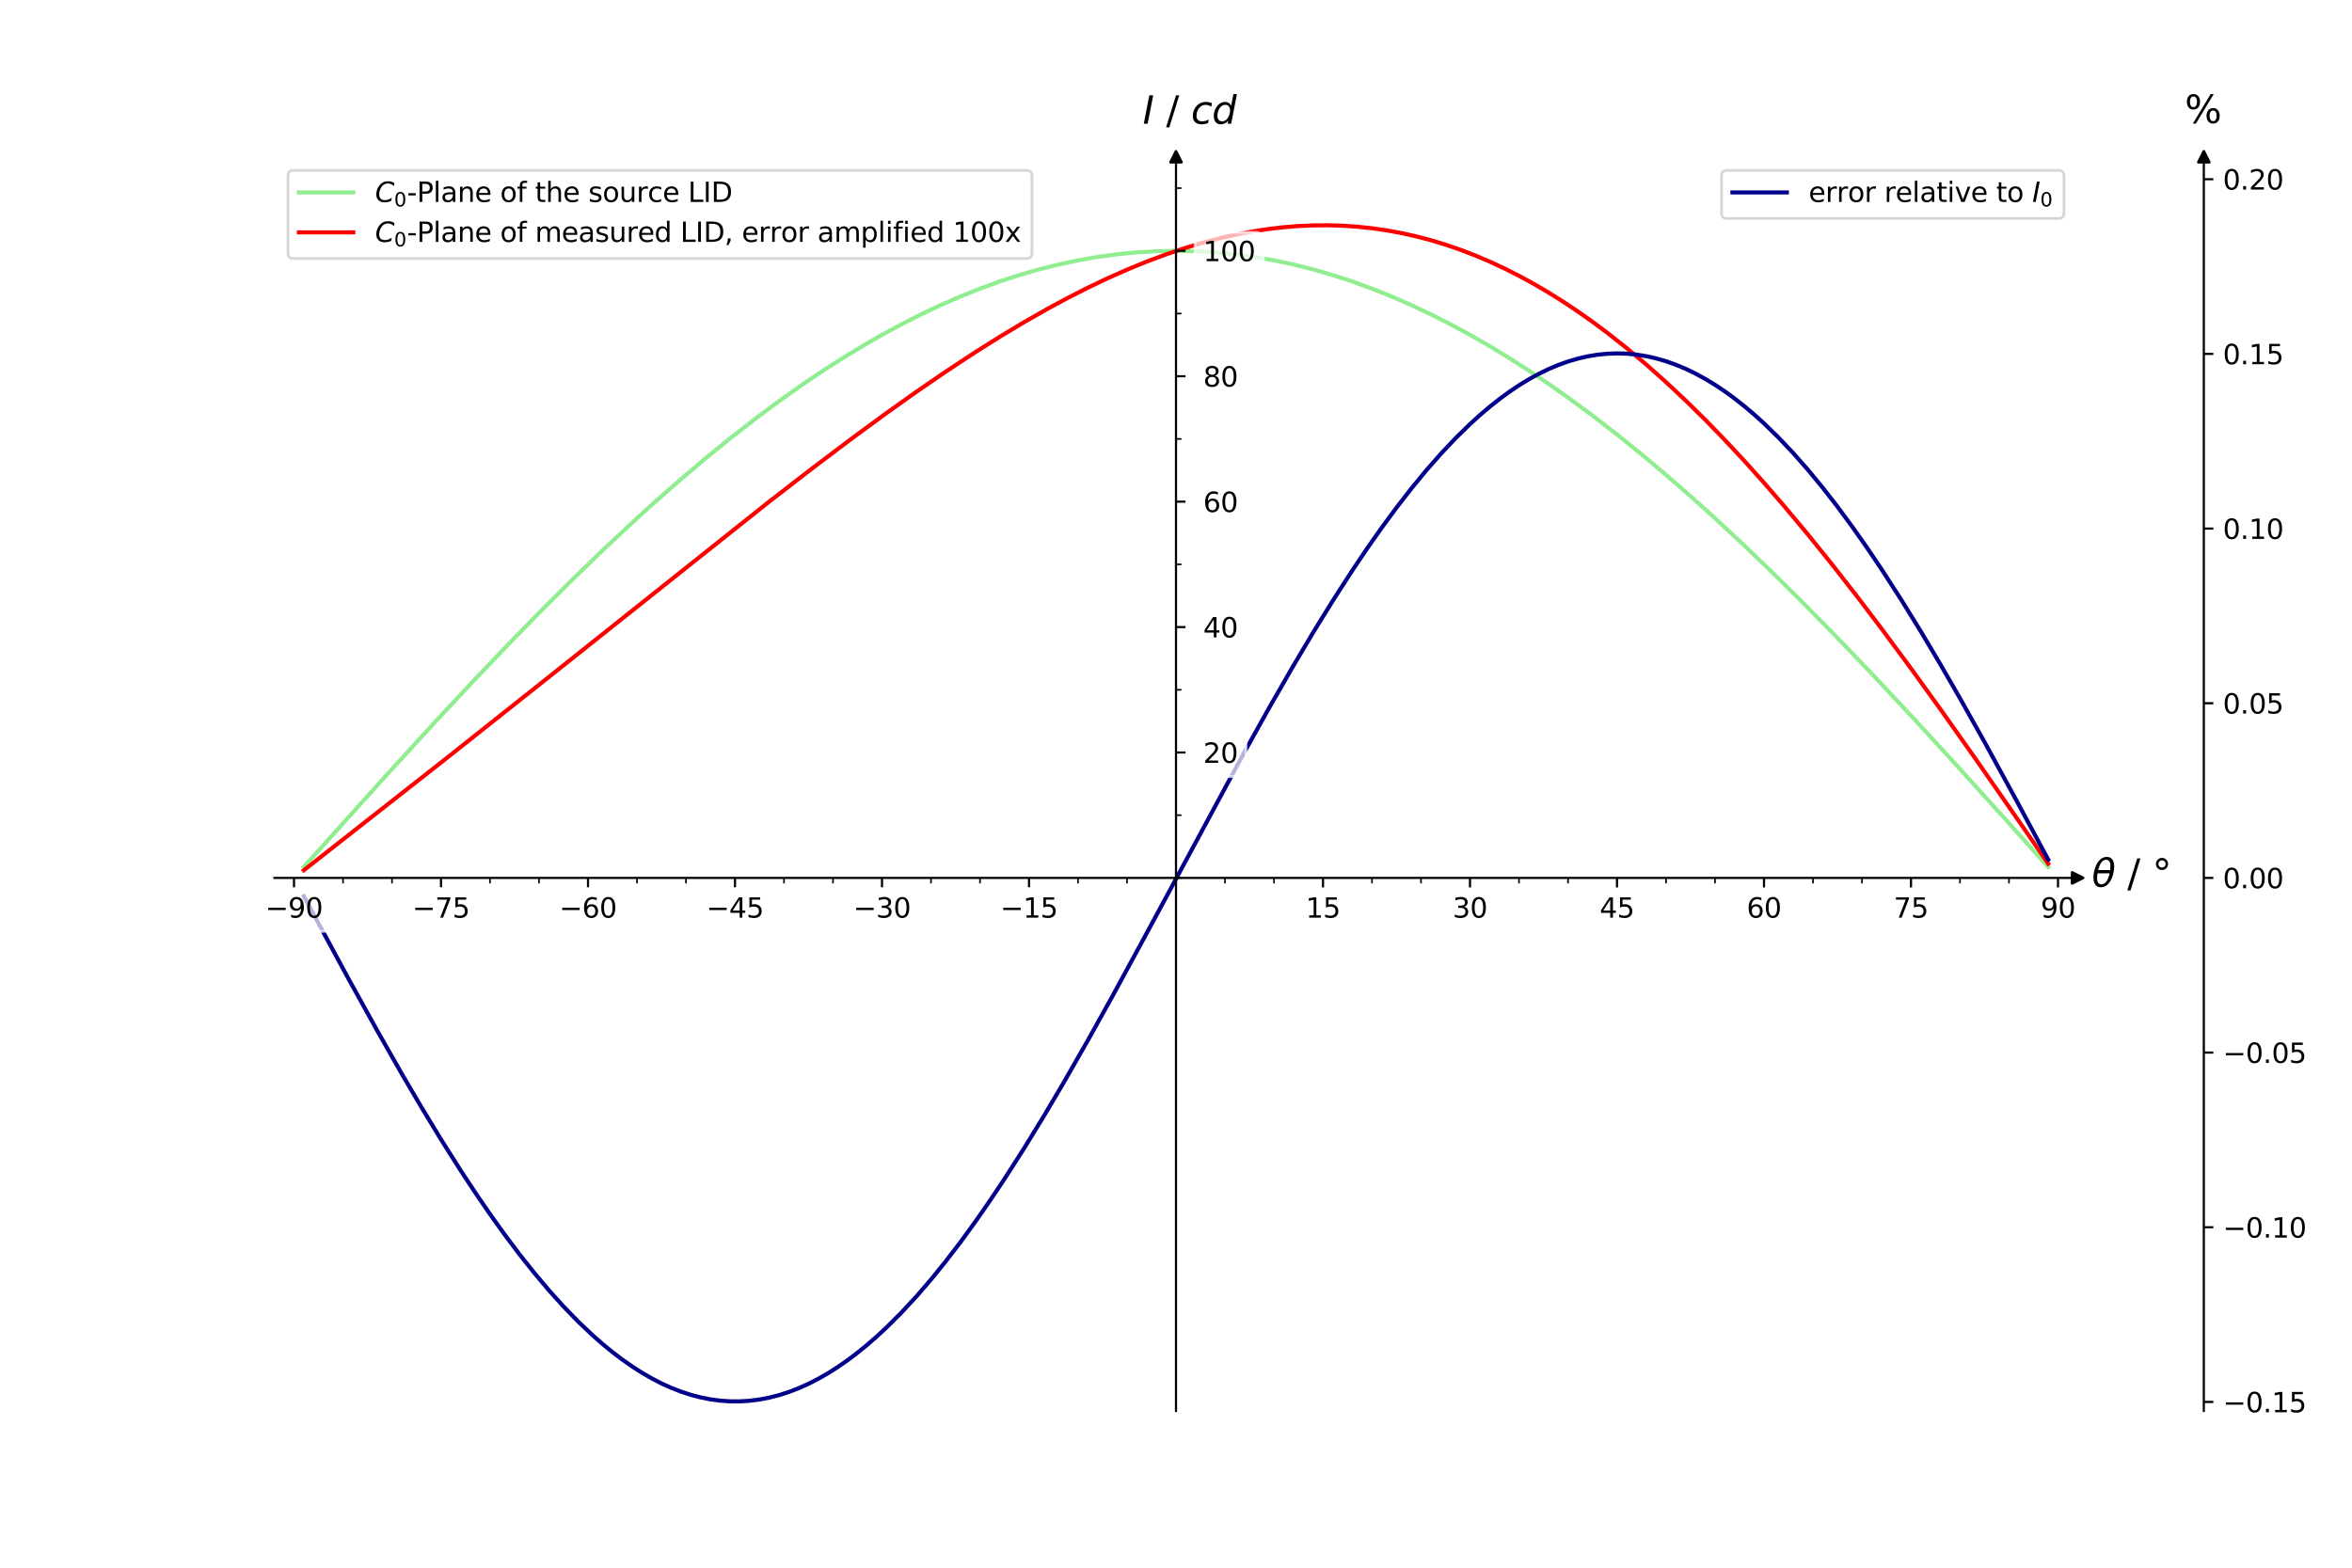 <?xml version="1.0" encoding="utf-8" standalone="no"?>
<!DOCTYPE svg PUBLIC "-//W3C//DTD SVG 1.1//EN"
  "http://www.w3.org/Graphics/SVG/1.1/DTD/svg11.dtd">
<svg xmlns:xlink="http://www.w3.org/1999/xlink" width="864pt" height="576pt" viewBox="0 0 864 576" xmlns="http://www.w3.org/2000/svg" version="1.1">
 <defs>
  <style type="text/css">*{stroke-linejoin: round; stroke-linecap: butt}</style>
 </defs>
 <g id="figure_1">
  <g id="patch_1">
   <path d="M 0 576 
L 864 576 
L 864 0 
L 0 0 
z
" style="fill: #ffffff"/>
  </g>
  <g id="axes_1">
   <g id="patch_2">
    <path d="M 100.8 518.4 
L 763.2 518.4 
L 763.2 57.6 
L 100.8 57.6 
L 100.8 518.4 
z
" style="fill: none; opacity: 0"/>
   </g>
   <g id="matplotlib.axis_1">
    <g id="xtick_1"/>
    <g id="xtick_2"/>
    <g id="xtick_3"/>
    <g id="xtick_4"/>
    <g id="xtick_5"/>
    <g id="xtick_6"/>
    <g id="xtick_7"/>
    <g id="xtick_8"/>
    <g id="xtick_9"/>
    <g id="xtick_10"/>
    <g id="xtick_11"/>
    <g id="xtick_12"/>
    <g id="xtick_13"/>
    <g id="xtick_14"/>
    <g id="xtick_15"/>
    <g id="xtick_16"/>
    <g id="xtick_17"/>
    <g id="xtick_18"/>
    <g id="xtick_19"/>
    <g id="xtick_20"/>
    <g id="xtick_21"/>
    <g id="xtick_22"/>
    <g id="xtick_23"/>
    <g id="xtick_24"/>
    <g id="xtick_25"/>
    <g id="xtick_26"/>
    <g id="xtick_27"/>
    <g id="xtick_28"/>
    <g id="xtick_29"/>
    <g id="xtick_30"/>
    <g id="xtick_31"/>
    <g id="xtick_32"/>
    <g id="xtick_33"/>
    <g id="xtick_34"/>
    <g id="xtick_35"/>
    <g id="xtick_36"/>
    <g id="xtick_37"/>
    <g id="xtick_38"/>
   </g>
   <g id="matplotlib.axis_2">
    <g id="ytick_1">
     <g id="line2d_1">
      <defs>
       <path id="mbca990368e" d="M 0 0 
L 3.5 0 
" style="stroke: #000000; stroke-width: 0.8"/>
      </defs>
      <g>
       <use xlink:href="#mbca990368e" x="809.568" y="515.093" style="stroke: #000000; stroke-width: 0.8"/>
      </g>
     </g>
     <g id="text_1">
      <!-- −0.15 -->
      <g transform="translate(816.568 518.892) scale(0.1 -0.1)">
       <defs>
        <path id="DejaVuSans-2212" d="M 678 2272 
L 4684 2272 
L 4684 1741 
L 678 1741 
L 678 2272 
z
" transform="scale(0.016)"/>
        <path id="DejaVuSans-30" d="M 2034 4250 
Q 1547 4250 1301 3770 
Q 1056 3291 1056 2328 
Q 1056 1369 1301 889 
Q 1547 409 2034 409 
Q 2525 409 2770 889 
Q 3016 1369 3016 2328 
Q 3016 3291 2770 3770 
Q 2525 4250 2034 4250 
z
M 2034 4750 
Q 2819 4750 3233 4129 
Q 3647 3509 3647 2328 
Q 3647 1150 3233 529 
Q 2819 -91 2034 -91 
Q 1250 -91 836 529 
Q 422 1150 422 2328 
Q 422 3509 836 4129 
Q 1250 4750 2034 4750 
z
" transform="scale(0.016)"/>
        <path id="DejaVuSans-2e" d="M 684 794 
L 1344 794 
L 1344 0 
L 684 0 
L 684 794 
z
" transform="scale(0.016)"/>
        <path id="DejaVuSans-31" d="M 794 531 
L 1825 531 
L 1825 4091 
L 703 3866 
L 703 4441 
L 1819 4666 
L 2450 4666 
L 2450 531 
L 3481 531 
L 3481 0 
L 794 0 
L 794 531 
z
" transform="scale(0.016)"/>
        <path id="DejaVuSans-35" d="M 691 4666 
L 3169 4666 
L 3169 4134 
L 1269 4134 
L 1269 2991 
Q 1406 3038 1543 3061 
Q 1681 3084 1819 3084 
Q 2600 3084 3056 2656 
Q 3513 2228 3513 1497 
Q 3513 744 3044 326 
Q 2575 -91 1722 -91 
Q 1428 -91 1123 -41 
Q 819 9 494 109 
L 494 744 
Q 775 591 1075 516 
Q 1375 441 1709 441 
Q 2250 441 2565 725 
Q 2881 1009 2881 1497 
Q 2881 1984 2565 2268 
Q 2250 2553 1709 2553 
Q 1456 2553 1204 2497 
Q 953 2441 691 2322 
L 691 4666 
z
" transform="scale(0.016)"/>
       </defs>
       <use xlink:href="#DejaVuSans-2212"/>
       <use xlink:href="#DejaVuSans-30" x="83.789"/>
       <use xlink:href="#DejaVuSans-2e" x="147.412"/>
       <use xlink:href="#DejaVuSans-31" x="179.199"/>
       <use xlink:href="#DejaVuSans-35" x="242.822"/>
      </g>
     </g>
    </g>
    <g id="ytick_2">
     <g id="line2d_2">
      <g>
       <use xlink:href="#mbca990368e" x="809.568" y="450.915" style="stroke: #000000; stroke-width: 0.8"/>
      </g>
     </g>
     <g id="text_2">
      <!-- −0.10 -->
      <g transform="translate(816.568 454.715) scale(0.1 -0.1)">
       <use xlink:href="#DejaVuSans-2212"/>
       <use xlink:href="#DejaVuSans-30" x="83.789"/>
       <use xlink:href="#DejaVuSans-2e" x="147.412"/>
       <use xlink:href="#DejaVuSans-31" x="179.199"/>
       <use xlink:href="#DejaVuSans-30" x="242.822"/>
      </g>
     </g>
    </g>
    <g id="ytick_3">
     <g id="line2d_3">
      <g>
       <use xlink:href="#mbca990368e" x="809.568" y="386.738" style="stroke: #000000; stroke-width: 0.8"/>
      </g>
     </g>
     <g id="text_3">
      <!-- −0.05 -->
      <g transform="translate(816.568 390.537) scale(0.1 -0.1)">
       <use xlink:href="#DejaVuSans-2212"/>
       <use xlink:href="#DejaVuSans-30" x="83.789"/>
       <use xlink:href="#DejaVuSans-2e" x="147.412"/>
       <use xlink:href="#DejaVuSans-30" x="179.199"/>
       <use xlink:href="#DejaVuSans-35" x="242.822"/>
      </g>
     </g>
    </g>
    <g id="ytick_4">
     <g id="line2d_4">
      <g>
       <use xlink:href="#mbca990368e" x="809.568" y="322.56" style="stroke: #000000; stroke-width: 0.8"/>
      </g>
     </g>
     <g id="text_4">
      <!-- 0.00 -->
      <g transform="translate(816.568 326.359) scale(0.1 -0.1)">
       <use xlink:href="#DejaVuSans-30"/>
       <use xlink:href="#DejaVuSans-2e" x="63.623"/>
       <use xlink:href="#DejaVuSans-30" x="95.41"/>
       <use xlink:href="#DejaVuSans-30" x="159.033"/>
      </g>
     </g>
    </g>
    <g id="ytick_5">
     <g id="line2d_5">
      <g>
       <use xlink:href="#mbca990368e" x="809.568" y="258.382" style="stroke: #000000; stroke-width: 0.8"/>
      </g>
     </g>
     <g id="text_5">
      <!-- 0.05 -->
      <g transform="translate(816.568 262.181) scale(0.1 -0.1)">
       <use xlink:href="#DejaVuSans-30"/>
       <use xlink:href="#DejaVuSans-2e" x="63.623"/>
       <use xlink:href="#DejaVuSans-30" x="95.41"/>
       <use xlink:href="#DejaVuSans-35" x="159.033"/>
      </g>
     </g>
    </g>
    <g id="ytick_6">
     <g id="line2d_6">
      <g>
       <use xlink:href="#mbca990368e" x="809.568" y="194.205" style="stroke: #000000; stroke-width: 0.8"/>
      </g>
     </g>
     <g id="text_6">
      <!-- 0.10 -->
      <g transform="translate(816.568 198.004) scale(0.1 -0.1)">
       <use xlink:href="#DejaVuSans-30"/>
       <use xlink:href="#DejaVuSans-2e" x="63.623"/>
       <use xlink:href="#DejaVuSans-31" x="95.41"/>
       <use xlink:href="#DejaVuSans-30" x="159.033"/>
      </g>
     </g>
    </g>
    <g id="ytick_7">
     <g id="line2d_7">
      <g>
       <use xlink:href="#mbca990368e" x="809.568" y="130.027" style="stroke: #000000; stroke-width: 0.8"/>
      </g>
     </g>
     <g id="text_7">
      <!-- 0.15 -->
      <g transform="translate(816.568 133.826) scale(0.1 -0.1)">
       <use xlink:href="#DejaVuSans-30"/>
       <use xlink:href="#DejaVuSans-2e" x="63.623"/>
       <use xlink:href="#DejaVuSans-31" x="95.41"/>
       <use xlink:href="#DejaVuSans-35" x="159.033"/>
      </g>
     </g>
    </g>
    <g id="ytick_8">
     <g id="line2d_8">
      <g>
       <use xlink:href="#mbca990368e" x="809.568" y="65.849" style="stroke: #000000; stroke-width: 0.8"/>
      </g>
     </g>
     <g id="text_8">
      <!-- 0.20 -->
      <g transform="translate(816.568 69.648) scale(0.1 -0.1)">
       <defs>
        <path id="DejaVuSans-32" d="M 1228 531 
L 3431 531 
L 3431 0 
L 469 0 
L 469 531 
Q 828 903 1448 1529 
Q 2069 2156 2228 2338 
Q 2531 2678 2651 2914 
Q 2772 3150 2772 3378 
Q 2772 3750 2511 3984 
Q 2250 4219 1831 4219 
Q 1534 4219 1204 4116 
Q 875 4013 500 3803 
L 500 4441 
Q 881 4594 1212 4672 
Q 1544 4750 1819 4750 
Q 2544 4750 2975 4387 
Q 3406 4025 3406 3419 
Q 3406 3131 3298 2873 
Q 3191 2616 2906 2266 
Q 2828 2175 2409 1742 
Q 1991 1309 1228 531 
z
" transform="scale(0.016)"/>
       </defs>
       <use xlink:href="#DejaVuSans-30"/>
       <use xlink:href="#DejaVuSans-2e" x="63.623"/>
       <use xlink:href="#DejaVuSans-32" x="95.41"/>
       <use xlink:href="#DejaVuSans-30" x="159.033"/>
      </g>
     </g>
    </g>
    <g id="text_9">
     <!-- % -->
     <g transform="translate(802.562 45.198) scale(0.14 -0.14)">
      <defs>
       <path id="DejaVuSans-25" d="M 4653 2053 
Q 4381 2053 4226 1822 
Q 4072 1591 4072 1178 
Q 4072 772 4226 539 
Q 4381 306 4653 306 
Q 4919 306 5073 539 
Q 5228 772 5228 1178 
Q 5228 1588 5073 1820 
Q 4919 2053 4653 2053 
z
M 4653 2450 
Q 5147 2450 5437 2106 
Q 5728 1763 5728 1178 
Q 5728 594 5436 251 
Q 5144 -91 4653 -91 
Q 4153 -91 3862 251 
Q 3572 594 3572 1178 
Q 3572 1766 3864 2108 
Q 4156 2450 4653 2450 
z
M 1428 4353 
Q 1159 4353 1004 4120 
Q 850 3888 850 3481 
Q 850 3069 1003 2837 
Q 1156 2606 1428 2606 
Q 1700 2606 1854 2837 
Q 2009 3069 2009 3481 
Q 2009 3884 1853 4118 
Q 1697 4353 1428 4353 
z
M 4250 4750 
L 4750 4750 
L 1831 -91 
L 1331 -91 
L 4250 4750 
z
M 1428 4750 
Q 1922 4750 2215 4408 
Q 2509 4066 2509 3481 
Q 2509 2891 2217 2550 
Q 1925 2209 1428 2209 
Q 931 2209 642 2551 
Q 353 2894 353 3481 
Q 353 4063 643 4406 
Q 934 4750 1428 4750 
z
" transform="scale(0.016)"/>
      </defs>
      <use xlink:href="#DejaVuSans-25"/>
     </g>
    </g>
   </g>
   <g id="line2d_9">
    <path d="M 432 57.6 
" style="fill: none; stroke: #000000; stroke-width: 1.5; stroke-linecap: square"/>
    <defs>
     <path id="ma3dc401432" d="M 0 -2 
L -2 2 
L 2 2 
z
" style="stroke: #000000; stroke-linejoin: miter"/>
    </defs>
    <g>
     <use xlink:href="#ma3dc401432" x="432" y="57.6" style="stroke: #000000; stroke-linejoin: miter"/>
    </g>
   </g>
   <g id="line2d_10">
    <path d="M 763.2 322.56 
" style="fill: none; stroke: #000000; stroke-width: 1.5; stroke-linecap: square"/>
    <defs>
     <path id="m9956e46119" d="M 2 0 
L -2 -2 
L -2 2 
z
" style="stroke: #000000; stroke-linejoin: miter"/>
    </defs>
    <g>
     <use xlink:href="#m9956e46119" x="763.2" y="322.56" style="stroke: #000000; stroke-linejoin: miter"/>
    </g>
   </g>
   <g id="line2d_11">
    <path d="M 111.6 318.539 
L 142.2 284.533 
L 160.2 264.872 
L 174.6 249.453 
L 187.2 236.251 
L 199.8 223.37 
L 210.6 212.623 
L 221.4 202.176 
L 232.2 192.06 
L 241.2 183.902 
L 250.2 176.008 
L 259.2 168.392 
L 268.2 161.071 
L 277.2 154.056 
L 286.2 147.362 
L 295.2 141.002 
L 302.4 136.162 
L 309.6 131.55 
L 316.8 127.17 
L 324 123.028 
L 331.2 119.129 
L 338.4 115.478 
L 345.6 112.079 
L 352.8 108.937 
L 360 106.055 
L 367.2 103.437 
L 374.4 101.085 
L 381.6 99.004 
L 388.8 97.195 
L 396 95.66 
L 403.2 94.402 
L 410.4 93.422 
L 417.6 92.721 
L 424.8 92.3 
L 432 92.16 
L 439.2 92.3 
L 446.4 92.721 
L 453.6 93.422 
L 460.8 94.402 
L 468 95.66 
L 475.2 97.195 
L 482.4 99.004 
L 489.6 101.085 
L 496.8 103.437 
L 504 106.055 
L 511.2 108.937 
L 518.4 112.079 
L 525.6 115.478 
L 532.8 119.129 
L 540 123.028 
L 547.2 127.17 
L 554.4 131.55 
L 561.6 136.162 
L 568.8 141.002 
L 576 146.063 
L 585 152.691 
L 594 159.643 
L 603 166.904 
L 612 174.462 
L 621 182.301 
L 630 190.408 
L 640.8 200.467 
L 651.6 210.86 
L 662.4 221.559 
L 675 234.39 
L 687.6 247.549 
L 702 262.928 
L 718.2 280.573 
L 738 302.479 
L 752.4 318.539 
L 752.4 318.539 
" clip-path="url(#p27db39af0d)" style="fill: none; stroke: #90ee90; stroke-width: 1.5; stroke-linecap: square"/>
   </g>
   <g id="line2d_12">
    <path d="M 111.6 319.743 
L 163.8 278.755 
L 199.8 250.184 
L 282.6 184.277 
L 298.8 171.759 
L 313.2 160.895 
L 325.8 151.655 
L 336.6 143.976 
L 347.4 136.56 
L 358.2 129.446 
L 367.2 123.777 
L 376.2 118.371 
L 385.2 113.251 
L 392.4 109.378 
L 399.6 105.717 
L 406.8 102.281 
L 414 99.083 
L 421.2 96.134 
L 428.4 93.447 
L 435.6 91.035 
L 442.8 88.909 
L 450 87.08 
L 455.4 85.91 
L 460.8 84.918 
L 466.2 84.109 
L 471.6 83.485 
L 477 83.052 
L 482.4 82.813 
L 487.8 82.772 
L 493.2 82.931 
L 498.6 83.294 
L 504 83.863 
L 509.4 84.642 
L 514.8 85.632 
L 520.2 86.835 
L 525.6 88.254 
L 531 89.889 
L 536.4 91.742 
L 541.8 93.813 
L 547.2 96.103 
L 552.6 98.612 
L 558 101.34 
L 563.4 104.286 
L 568.8 107.45 
L 574.2 110.831 
L 579.6 114.426 
L 585 118.235 
L 590.4 122.254 
L 597.6 127.938 
L 604.8 133.984 
L 612 140.387 
L 619.2 147.136 
L 626.4 154.222 
L 633.6 161.633 
L 640.8 169.358 
L 648 177.384 
L 655.2 185.696 
L 664.2 196.467 
L 673.2 207.632 
L 682.2 219.158 
L 691.2 231.011 
L 702 245.615 
L 712.8 260.573 
L 725.4 278.38 
L 741.6 301.669 
L 752.4 317.33 
L 752.4 317.33 
" clip-path="url(#p27db39af0d)" style="fill: none; stroke: #ff0000; stroke-width: 1.5; stroke-linecap: square"/>
   </g>
   <g id="line2d_13">
    <path d="M 809.568 57.6 
" style="fill: none; stroke: #000000; stroke-width: 1.5; stroke-linecap: square"/>
    <g>
     <use xlink:href="#ma3dc401432" x="809.568" y="57.6" style="stroke: #000000; stroke-linejoin: miter"/>
    </g>
   </g>
   <g id="line2d_14">
    <path d="M 111.6 329.266 
L 127.8 359.224 
L 138.6 378.741 
L 147.6 394.545 
L 154.8 406.8 
L 162 418.645 
L 169.2 430.024 
L 174.6 438.218 
L 180 446.096 
L 185.4 453.636 
L 190.8 460.817 
L 196.2 467.621 
L 201.6 474.027 
L 207 480.02 
L 212.4 485.581 
L 217.8 490.697 
L 221.4 493.853 
L 225 496.8 
L 228.6 499.536 
L 232.2 502.056 
L 235.8 504.358 
L 239.4 506.439 
L 243 508.296 
L 246.6 509.927 
L 250.2 511.33 
L 253.8 512.504 
L 257.4 513.447 
L 261 514.157 
L 264.6 514.634 
L 268.2 514.878 
L 271.8 514.887 
L 275.4 514.663 
L 279 514.204 
L 282.6 513.513 
L 286.2 512.589 
L 289.8 511.433 
L 293.4 510.048 
L 297 508.434 
L 300.6 506.595 
L 304.2 504.531 
L 307.8 502.245 
L 311.4 499.741 
L 315 497.021 
L 318.6 494.088 
L 322.2 490.946 
L 325.8 487.6 
L 331.2 482.204 
L 336.6 476.37 
L 342 470.115 
L 347.4 463.455 
L 352.8 456.409 
L 358.2 448.995 
L 363.6 441.235 
L 369 433.148 
L 376.2 421.898 
L 383.4 410.163 
L 390.6 398 
L 399.6 382.285 
L 408.6 366.112 
L 421.2 342.939 
L 457.2 276.222 
L 466.2 260.103 
L 475.2 244.458 
L 482.4 232.362 
L 489.6 220.705 
L 496.8 209.543 
L 502.2 201.529 
L 507.6 193.847 
L 513 186.517 
L 518.4 179.56 
L 523.8 172.994 
L 529.2 166.838 
L 534.6 161.109 
L 540 155.822 
L 543.6 152.55 
L 547.2 149.486 
L 550.8 146.632 
L 554.4 143.993 
L 558 141.572 
L 561.6 139.371 
L 565.2 137.393 
L 568.8 135.642 
L 572.4 134.118 
L 576 132.824 
L 579.6 131.761 
L 583.2 130.931 
L 586.8 130.334 
L 590.4 129.972 
L 594 129.845 
L 597.6 129.953 
L 601.2 130.296 
L 604.8 130.874 
L 608.4 131.685 
L 612 132.729 
L 615.6 134.005 
L 619.2 135.511 
L 622.8 137.245 
L 626.4 139.206 
L 630 141.39 
L 633.6 143.795 
L 637.2 146.418 
L 640.8 149.257 
L 644.4 152.307 
L 648 155.564 
L 653.4 160.832 
L 658.8 166.544 
L 664.2 172.684 
L 669.6 179.236 
L 675 186.181 
L 680.4 193.501 
L 685.8 201.176 
L 691.2 209.184 
L 698.4 220.342 
L 705.6 231.999 
L 712.8 244.099 
L 720 256.581 
L 729 272.63 
L 739.8 292.381 
L 752.4 315.827 
L 752.4 315.827 
" clip-path="url(#p27db39af0d)" style="fill: none; stroke: #00008b; stroke-width: 1.5; stroke-linecap: square"/>
   </g>
   <g id="patch_3">
    <path d="M 809.568 518.4 
L 809.568 57.6 
" style="fill: none; stroke: #000000; stroke-width: 0.8; stroke-linejoin: miter; stroke-linecap: square"/>
   </g>
   <g id="patch_4">
    <path d="M 432 518.4 
L 432 57.6 
" style="fill: none; stroke: #000000; stroke-width: 0.8; stroke-linejoin: miter; stroke-linecap: square"/>
   </g>
   <g id="patch_5">
    <path d="M 100.8 322.56 
L 763.2 322.56 
" style="fill: none; stroke: #000000; stroke-width: 0.8; stroke-linejoin: miter; stroke-linecap: square"/>
   </g>
   <g id="matplotlib.axis_3">
    <g id="xtick_39">
     <g id="line2d_15">
      <defs>
       <path id="m067f6eee44" d="M 0 0 
L 0 3.5 
" style="stroke: #000000; stroke-width: 0.8"/>
      </defs>
      <g>
       <use xlink:href="#m067f6eee44" x="108" y="322.56" style="stroke: #000000; stroke-width: 0.8"/>
      </g>
     </g>
     <g id="text_10">
      <g id="patch_6">
       <path d="M 97.448 342.238 
L 118.552 342.238 
Q 121.552 342.238 121.552 339.238 
L 121.552 329.56 
Q 121.552 326.56 118.552 326.56 
L 97.448 326.56 
Q 94.448 326.56 94.448 329.56 
L 94.448 339.238 
Q 94.448 342.238 97.448 342.238 
z
" style="fill: #ffffff; opacity: 0.7; stroke: #ffffff; stroke-linejoin: miter"/>
      </g>
      <!-- −90 -->
      <g transform="translate(97.448 337.158) scale(0.1 -0.1)">
       <defs>
        <path id="DejaVuSans-39" d="M 703 97 
L 703 672 
Q 941 559 1184 500 
Q 1428 441 1663 441 
Q 2288 441 2617 861 
Q 2947 1281 2994 2138 
Q 2813 1869 2534 1725 
Q 2256 1581 1919 1581 
Q 1219 1581 811 2004 
Q 403 2428 403 3163 
Q 403 3881 828 4315 
Q 1253 4750 1959 4750 
Q 2769 4750 3195 4129 
Q 3622 3509 3622 2328 
Q 3622 1225 3098 567 
Q 2575 -91 1691 -91 
Q 1453 -91 1209 -44 
Q 966 3 703 97 
z
M 1959 2075 
Q 2384 2075 2632 2365 
Q 2881 2656 2881 3163 
Q 2881 3666 2632 3958 
Q 2384 4250 1959 4250 
Q 1534 4250 1286 3958 
Q 1038 3666 1038 3163 
Q 1038 2656 1286 2365 
Q 1534 2075 1959 2075 
z
" transform="scale(0.016)"/>
       </defs>
       <use xlink:href="#DejaVuSans-2212"/>
       <use xlink:href="#DejaVuSans-39" x="83.789"/>
       <use xlink:href="#DejaVuSans-30" x="147.412"/>
      </g>
     </g>
    </g>
    <g id="xtick_40">
     <g id="line2d_16">
      <g>
       <use xlink:href="#m067f6eee44" x="162" y="322.56" style="stroke: #000000; stroke-width: 0.8"/>
      </g>
     </g>
     <g id="text_11">
      <g id="patch_7">
       <path d="M 151.448 342.238 
L 172.552 342.238 
Q 175.552 342.238 175.552 339.238 
L 175.552 329.56 
Q 175.552 326.56 172.552 326.56 
L 151.448 326.56 
Q 148.448 326.56 148.448 329.56 
L 148.448 339.238 
Q 148.448 342.238 151.448 342.238 
z
" style="fill: #ffffff; opacity: 0.7; stroke: #ffffff; stroke-linejoin: miter"/>
      </g>
      <!-- −75 -->
      <g transform="translate(151.448 337.158) scale(0.1 -0.1)">
       <defs>
        <path id="DejaVuSans-37" d="M 525 4666 
L 3525 4666 
L 3525 4397 
L 1831 0 
L 1172 0 
L 2766 4134 
L 525 4134 
L 525 4666 
z
" transform="scale(0.016)"/>
       </defs>
       <use xlink:href="#DejaVuSans-2212"/>
       <use xlink:href="#DejaVuSans-37" x="83.789"/>
       <use xlink:href="#DejaVuSans-35" x="147.412"/>
      </g>
     </g>
    </g>
    <g id="xtick_41">
     <g id="line2d_17">
      <g>
       <use xlink:href="#m067f6eee44" x="216" y="322.56" style="stroke: #000000; stroke-width: 0.8"/>
      </g>
     </g>
     <g id="text_12">
      <g id="patch_8">
       <path d="M 205.448 342.238 
L 226.552 342.238 
Q 229.552 342.238 229.552 339.238 
L 229.552 329.56 
Q 229.552 326.56 226.552 326.56 
L 205.448 326.56 
Q 202.448 326.56 202.448 329.56 
L 202.448 339.238 
Q 202.448 342.238 205.448 342.238 
z
" style="fill: #ffffff; opacity: 0.7; stroke: #ffffff; stroke-linejoin: miter"/>
      </g>
      <!-- −60 -->
      <g transform="translate(205.448 337.158) scale(0.1 -0.1)">
       <defs>
        <path id="DejaVuSans-36" d="M 2113 2584 
Q 1688 2584 1439 2293 
Q 1191 2003 1191 1497 
Q 1191 994 1439 701 
Q 1688 409 2113 409 
Q 2538 409 2786 701 
Q 3034 994 3034 1497 
Q 3034 2003 2786 2293 
Q 2538 2584 2113 2584 
z
M 3366 4563 
L 3366 3988 
Q 3128 4100 2886 4159 
Q 2644 4219 2406 4219 
Q 1781 4219 1451 3797 
Q 1122 3375 1075 2522 
Q 1259 2794 1537 2939 
Q 1816 3084 2150 3084 
Q 2853 3084 3261 2657 
Q 3669 2231 3669 1497 
Q 3669 778 3244 343 
Q 2819 -91 2113 -91 
Q 1303 -91 875 529 
Q 447 1150 447 2328 
Q 447 3434 972 4092 
Q 1497 4750 2381 4750 
Q 2619 4750 2861 4703 
Q 3103 4656 3366 4563 
z
" transform="scale(0.016)"/>
       </defs>
       <use xlink:href="#DejaVuSans-2212"/>
       <use xlink:href="#DejaVuSans-36" x="83.789"/>
       <use xlink:href="#DejaVuSans-30" x="147.412"/>
      </g>
     </g>
    </g>
    <g id="xtick_42">
     <g id="line2d_18">
      <g>
       <use xlink:href="#m067f6eee44" x="270" y="322.56" style="stroke: #000000; stroke-width: 0.8"/>
      </g>
     </g>
     <g id="text_13">
      <g id="patch_9">
       <path d="M 259.448 342.238 
L 280.552 342.238 
Q 283.552 342.238 283.552 339.238 
L 283.552 329.56 
Q 283.552 326.56 280.552 326.56 
L 259.448 326.56 
Q 256.448 326.56 256.448 329.56 
L 256.448 339.238 
Q 256.448 342.238 259.448 342.238 
z
" style="fill: #ffffff; opacity: 0.7; stroke: #ffffff; stroke-linejoin: miter"/>
      </g>
      <!-- −45 -->
      <g transform="translate(259.448 337.158) scale(0.1 -0.1)">
       <defs>
        <path id="DejaVuSans-34" d="M 2419 4116 
L 825 1625 
L 2419 1625 
L 2419 4116 
z
M 2253 4666 
L 3047 4666 
L 3047 1625 
L 3713 1625 
L 3713 1100 
L 3047 1100 
L 3047 0 
L 2419 0 
L 2419 1100 
L 313 1100 
L 313 1709 
L 2253 4666 
z
" transform="scale(0.016)"/>
       </defs>
       <use xlink:href="#DejaVuSans-2212"/>
       <use xlink:href="#DejaVuSans-34" x="83.789"/>
       <use xlink:href="#DejaVuSans-35" x="147.412"/>
      </g>
     </g>
    </g>
    <g id="xtick_43">
     <g id="line2d_19">
      <g>
       <use xlink:href="#m067f6eee44" x="324" y="322.56" style="stroke: #000000; stroke-width: 0.8"/>
      </g>
     </g>
     <g id="text_14">
      <g id="patch_10">
       <path d="M 313.448 342.238 
L 334.552 342.238 
Q 337.552 342.238 337.552 339.238 
L 337.552 329.56 
Q 337.552 326.56 334.552 326.56 
L 313.448 326.56 
Q 310.448 326.56 310.448 329.56 
L 310.448 339.238 
Q 310.448 342.238 313.448 342.238 
z
" style="fill: #ffffff; opacity: 0.7; stroke: #ffffff; stroke-linejoin: miter"/>
      </g>
      <!-- −30 -->
      <g transform="translate(313.448 337.158) scale(0.1 -0.1)">
       <defs>
        <path id="DejaVuSans-33" d="M 2597 2516 
Q 3050 2419 3304 2112 
Q 3559 1806 3559 1356 
Q 3559 666 3084 287 
Q 2609 -91 1734 -91 
Q 1441 -91 1130 -33 
Q 819 25 488 141 
L 488 750 
Q 750 597 1062 519 
Q 1375 441 1716 441 
Q 2309 441 2620 675 
Q 2931 909 2931 1356 
Q 2931 1769 2642 2001 
Q 2353 2234 1838 2234 
L 1294 2234 
L 1294 2753 
L 1863 2753 
Q 2328 2753 2575 2939 
Q 2822 3125 2822 3475 
Q 2822 3834 2567 4026 
Q 2313 4219 1838 4219 
Q 1578 4219 1281 4162 
Q 984 4106 628 3988 
L 628 4550 
Q 988 4650 1302 4700 
Q 1616 4750 1894 4750 
Q 2613 4750 3031 4423 
Q 3450 4097 3450 3541 
Q 3450 3153 3228 2886 
Q 3006 2619 2597 2516 
z
" transform="scale(0.016)"/>
       </defs>
       <use xlink:href="#DejaVuSans-2212"/>
       <use xlink:href="#DejaVuSans-33" x="83.789"/>
       <use xlink:href="#DejaVuSans-30" x="147.412"/>
      </g>
     </g>
    </g>
    <g id="xtick_44">
     <g id="line2d_20">
      <g>
       <use xlink:href="#m067f6eee44" x="378" y="322.56" style="stroke: #000000; stroke-width: 0.8"/>
      </g>
     </g>
     <g id="text_15">
      <g id="patch_11">
       <path d="M 367.448 342.238 
L 388.552 342.238 
Q 391.552 342.238 391.552 339.238 
L 391.552 329.56 
Q 391.552 326.56 388.552 326.56 
L 367.448 326.56 
Q 364.448 326.56 364.448 329.56 
L 364.448 339.238 
Q 364.448 342.238 367.448 342.238 
z
" style="fill: #ffffff; opacity: 0.7; stroke: #ffffff; stroke-linejoin: miter"/>
      </g>
      <!-- −15 -->
      <g transform="translate(367.448 337.158) scale(0.1 -0.1)">
       <use xlink:href="#DejaVuSans-2212"/>
       <use xlink:href="#DejaVuSans-31" x="83.789"/>
       <use xlink:href="#DejaVuSans-35" x="147.412"/>
      </g>
     </g>
    </g>
    <g id="xtick_45">
     <g id="line2d_21">
      <g>
       <use xlink:href="#m067f6eee44" x="486" y="322.56" style="stroke: #000000; stroke-width: 0.8"/>
      </g>
     </g>
     <g id="text_16">
      <!-- 15 -->
      <g transform="translate(479.637 337.158) scale(0.1 -0.1)">
       <use xlink:href="#DejaVuSans-31"/>
       <use xlink:href="#DejaVuSans-35" x="63.623"/>
      </g>
     </g>
    </g>
    <g id="xtick_46">
     <g id="line2d_22">
      <g>
       <use xlink:href="#m067f6eee44" x="540" y="322.56" style="stroke: #000000; stroke-width: 0.8"/>
      </g>
     </g>
     <g id="text_17">
      <!-- 30 -->
      <g transform="translate(533.638 337.158) scale(0.1 -0.1)">
       <use xlink:href="#DejaVuSans-33"/>
       <use xlink:href="#DejaVuSans-30" x="63.623"/>
      </g>
     </g>
    </g>
    <g id="xtick_47">
     <g id="line2d_23">
      <g>
       <use xlink:href="#m067f6eee44" x="594" y="322.56" style="stroke: #000000; stroke-width: 0.8"/>
      </g>
     </g>
     <g id="text_18">
      <!-- 45 -->
      <g transform="translate(587.638 337.158) scale(0.1 -0.1)">
       <use xlink:href="#DejaVuSans-34"/>
       <use xlink:href="#DejaVuSans-35" x="63.623"/>
      </g>
     </g>
    </g>
    <g id="xtick_48">
     <g id="line2d_24">
      <g>
       <use xlink:href="#m067f6eee44" x="648" y="322.56" style="stroke: #000000; stroke-width: 0.8"/>
      </g>
     </g>
     <g id="text_19">
      <!-- 60 -->
      <g transform="translate(641.638 337.158) scale(0.1 -0.1)">
       <use xlink:href="#DejaVuSans-36"/>
       <use xlink:href="#DejaVuSans-30" x="63.623"/>
      </g>
     </g>
    </g>
    <g id="xtick_49">
     <g id="line2d_25">
      <g>
       <use xlink:href="#m067f6eee44" x="702" y="322.56" style="stroke: #000000; stroke-width: 0.8"/>
      </g>
     </g>
     <g id="text_20">
      <!-- 75 -->
      <g transform="translate(695.638 337.158) scale(0.1 -0.1)">
       <use xlink:href="#DejaVuSans-37"/>
       <use xlink:href="#DejaVuSans-35" x="63.623"/>
      </g>
     </g>
    </g>
    <g id="xtick_50">
     <g id="line2d_26">
      <g>
       <use xlink:href="#m067f6eee44" x="756" y="322.56" style="stroke: #000000; stroke-width: 0.8"/>
      </g>
     </g>
     <g id="text_21">
      <!-- 90 -->
      <g transform="translate(749.638 337.158) scale(0.1 -0.1)">
       <use xlink:href="#DejaVuSans-39"/>
       <use xlink:href="#DejaVuSans-30" x="63.623"/>
      </g>
     </g>
    </g>
    <g id="xtick_51">
     <g id="line2d_27">
      <defs>
       <path id="mf97e1134be" d="M 0 0 
L 0 2 
" style="stroke: #000000; stroke-width: 0.6"/>
      </defs>
      <g>
       <use xlink:href="#mf97e1134be" x="126" y="322.56" style="stroke: #000000; stroke-width: 0.6"/>
      </g>
     </g>
    </g>
    <g id="xtick_52">
     <g id="line2d_28">
      <g>
       <use xlink:href="#mf97e1134be" x="144" y="322.56" style="stroke: #000000; stroke-width: 0.6"/>
      </g>
     </g>
    </g>
    <g id="xtick_53">
     <g id="line2d_29">
      <g>
       <use xlink:href="#mf97e1134be" x="180" y="322.56" style="stroke: #000000; stroke-width: 0.6"/>
      </g>
     </g>
    </g>
    <g id="xtick_54">
     <g id="line2d_30">
      <g>
       <use xlink:href="#mf97e1134be" x="198" y="322.56" style="stroke: #000000; stroke-width: 0.6"/>
      </g>
     </g>
    </g>
    <g id="xtick_55">
     <g id="line2d_31">
      <g>
       <use xlink:href="#mf97e1134be" x="234" y="322.56" style="stroke: #000000; stroke-width: 0.6"/>
      </g>
     </g>
    </g>
    <g id="xtick_56">
     <g id="line2d_32">
      <g>
       <use xlink:href="#mf97e1134be" x="252" y="322.56" style="stroke: #000000; stroke-width: 0.6"/>
      </g>
     </g>
    </g>
    <g id="xtick_57">
     <g id="line2d_33">
      <g>
       <use xlink:href="#mf97e1134be" x="288" y="322.56" style="stroke: #000000; stroke-width: 0.6"/>
      </g>
     </g>
    </g>
    <g id="xtick_58">
     <g id="line2d_34">
      <g>
       <use xlink:href="#mf97e1134be" x="306" y="322.56" style="stroke: #000000; stroke-width: 0.6"/>
      </g>
     </g>
    </g>
    <g id="xtick_59">
     <g id="line2d_35">
      <g>
       <use xlink:href="#mf97e1134be" x="342" y="322.56" style="stroke: #000000; stroke-width: 0.6"/>
      </g>
     </g>
    </g>
    <g id="xtick_60">
     <g id="line2d_36">
      <g>
       <use xlink:href="#mf97e1134be" x="360" y="322.56" style="stroke: #000000; stroke-width: 0.6"/>
      </g>
     </g>
    </g>
    <g id="xtick_61">
     <g id="line2d_37">
      <g>
       <use xlink:href="#mf97e1134be" x="396" y="322.56" style="stroke: #000000; stroke-width: 0.6"/>
      </g>
     </g>
    </g>
    <g id="xtick_62">
     <g id="line2d_38">
      <g>
       <use xlink:href="#mf97e1134be" x="414" y="322.56" style="stroke: #000000; stroke-width: 0.6"/>
      </g>
     </g>
    </g>
    <g id="xtick_63">
     <g id="line2d_39">
      <g>
       <use xlink:href="#mf97e1134be" x="432" y="322.56" style="stroke: #000000; stroke-width: 0.6"/>
      </g>
     </g>
    </g>
    <g id="xtick_64">
     <g id="line2d_40">
      <g>
       <use xlink:href="#mf97e1134be" x="432" y="322.56" style="stroke: #000000; stroke-width: 0.6"/>
      </g>
     </g>
    </g>
    <g id="xtick_65">
     <g id="line2d_41">
      <g>
       <use xlink:href="#mf97e1134be" x="450" y="322.56" style="stroke: #000000; stroke-width: 0.6"/>
      </g>
     </g>
    </g>
    <g id="xtick_66">
     <g id="line2d_42">
      <g>
       <use xlink:href="#mf97e1134be" x="468" y="322.56" style="stroke: #000000; stroke-width: 0.6"/>
      </g>
     </g>
    </g>
    <g id="xtick_67">
     <g id="line2d_43">
      <g>
       <use xlink:href="#mf97e1134be" x="504" y="322.56" style="stroke: #000000; stroke-width: 0.6"/>
      </g>
     </g>
    </g>
    <g id="xtick_68">
     <g id="line2d_44">
      <g>
       <use xlink:href="#mf97e1134be" x="522" y="322.56" style="stroke: #000000; stroke-width: 0.6"/>
      </g>
     </g>
    </g>
    <g id="xtick_69">
     <g id="line2d_45">
      <g>
       <use xlink:href="#mf97e1134be" x="558" y="322.56" style="stroke: #000000; stroke-width: 0.6"/>
      </g>
     </g>
    </g>
    <g id="xtick_70">
     <g id="line2d_46">
      <g>
       <use xlink:href="#mf97e1134be" x="576" y="322.56" style="stroke: #000000; stroke-width: 0.6"/>
      </g>
     </g>
    </g>
    <g id="xtick_71">
     <g id="line2d_47">
      <g>
       <use xlink:href="#mf97e1134be" x="612" y="322.56" style="stroke: #000000; stroke-width: 0.6"/>
      </g>
     </g>
    </g>
    <g id="xtick_72">
     <g id="line2d_48">
      <g>
       <use xlink:href="#mf97e1134be" x="630" y="322.56" style="stroke: #000000; stroke-width: 0.6"/>
      </g>
     </g>
    </g>
    <g id="xtick_73">
     <g id="line2d_49">
      <g>
       <use xlink:href="#mf97e1134be" x="666" y="322.56" style="stroke: #000000; stroke-width: 0.6"/>
      </g>
     </g>
    </g>
    <g id="xtick_74">
     <g id="line2d_50">
      <g>
       <use xlink:href="#mf97e1134be" x="684" y="322.56" style="stroke: #000000; stroke-width: 0.6"/>
      </g>
     </g>
    </g>
    <g id="xtick_75">
     <g id="line2d_51">
      <g>
       <use xlink:href="#mf97e1134be" x="720" y="322.56" style="stroke: #000000; stroke-width: 0.6"/>
      </g>
     </g>
    </g>
    <g id="xtick_76">
     <g id="line2d_52">
      <g>
       <use xlink:href="#mf97e1134be" x="738" y="322.56" style="stroke: #000000; stroke-width: 0.6"/>
      </g>
     </g>
    </g>
    <g id="text_22">
     <!-- $\theta$ / ° -->
     <g transform="translate(768.442 325.876) scale(0.14 -0.14)">
      <defs>
       <path id="DejaVuSans-Oblique-3b8" d="M 2913 2219 
L 925 2219 
Q 791 1284 928 888 
Q 1100 400 1566 400 
Q 2034 400 2391 891 
Q 2703 1322 2913 2219 
z
M 3009 2750 
Q 3094 3638 2984 3950 
Q 2813 4444 2353 4444 
Q 1875 4444 1525 3956 
Q 1250 3563 1034 2750 
L 3009 2750 
z
M 2444 4913 
Q 3194 4913 3494 4250 
Q 3794 3591 3566 2422 
Q 3341 1256 2781 594 
Q 2225 -72 1475 -72 
Q 722 -72 425 594 
Q 128 1256 353 2422 
Q 581 3591 1134 4250 
Q 1691 4913 2444 4913 
z
" transform="scale(0.016)"/>
       <path id="DejaVuSans-20" transform="scale(0.016)"/>
       <path id="DejaVuSans-2f" d="M 1625 4666 
L 2156 4666 
L 531 -594 
L 0 -594 
L 1625 4666 
z
" transform="scale(0.016)"/>
       <path id="DejaVuSans-b0" d="M 1600 4347 
Q 1350 4347 1178 4173 
Q 1006 4000 1006 3750 
Q 1006 3503 1178 3333 
Q 1350 3163 1600 3163 
Q 1850 3163 2022 3333 
Q 2194 3503 2194 3750 
Q 2194 3997 2020 4172 
Q 1847 4347 1600 4347 
z
M 1600 4750 
Q 1800 4750 1984 4673 
Q 2169 4597 2303 4453 
Q 2447 4313 2519 4134 
Q 2591 3956 2591 3750 
Q 2591 3338 2302 3052 
Q 2013 2766 1594 2766 
Q 1172 2766 890 3047 
Q 609 3328 609 3750 
Q 609 4169 896 4459 
Q 1184 4750 1600 4750 
z
" transform="scale(0.016)"/>
      </defs>
      <use xlink:href="#DejaVuSans-Oblique-3b8" transform="translate(0 0.234)"/>
      <use xlink:href="#DejaVuSans-20" transform="translate(61.182 0.234)"/>
      <use xlink:href="#DejaVuSans-2f" transform="translate(92.969 0.234)"/>
      <use xlink:href="#DejaVuSans-20" transform="translate(126.66 0.234)"/>
      <use xlink:href="#DejaVuSans-b0" transform="translate(158.447 0.234)"/>
     </g>
    </g>
   </g>
   <g id="matplotlib.axis_4">
    <g id="ytick_9">
     <g id="line2d_53">
      <g>
       <use xlink:href="#mbca990368e" x="432" y="276.48" style="stroke: #000000; stroke-width: 0.8"/>
      </g>
     </g>
     <g id="text_23">
      <g id="patch_12">
       <path d="M 442 285.359 
L 454.725 285.359 
Q 457.725 285.359 457.725 282.359 
L 457.725 272.681 
Q 457.725 269.681 454.725 269.681 
L 442 269.681 
Q 439 269.681 439 272.681 
L 439 282.359 
Q 439 285.359 442 285.359 
z
" style="fill: #ffffff; opacity: 0.7; stroke: #ffffff; stroke-linejoin: miter"/>
      </g>
      <!-- 20 -->
      <g transform="translate(442 280.279) scale(0.1 -0.1)">
       <use xlink:href="#DejaVuSans-32"/>
       <use xlink:href="#DejaVuSans-30" x="63.623"/>
      </g>
     </g>
    </g>
    <g id="ytick_10">
     <g id="line2d_54">
      <g>
       <use xlink:href="#mbca990368e" x="432" y="230.4" style="stroke: #000000; stroke-width: 0.8"/>
      </g>
     </g>
     <g id="text_24">
      <g id="patch_13">
       <path d="M 442 239.279 
L 454.725 239.279 
Q 457.725 239.279 457.725 236.279 
L 457.725 226.601 
Q 457.725 223.601 454.725 223.601 
L 442 223.601 
Q 439 223.601 439 226.601 
L 439 236.279 
Q 439 239.279 442 239.279 
z
" style="fill: #ffffff; opacity: 0.7; stroke: #ffffff; stroke-linejoin: miter"/>
      </g>
      <!-- 40 -->
      <g transform="translate(442 234.199) scale(0.1 -0.1)">
       <use xlink:href="#DejaVuSans-34"/>
       <use xlink:href="#DejaVuSans-30" x="63.623"/>
      </g>
     </g>
    </g>
    <g id="ytick_11">
     <g id="line2d_55">
      <g>
       <use xlink:href="#mbca990368e" x="432" y="184.32" style="stroke: #000000; stroke-width: 0.8"/>
      </g>
     </g>
     <g id="text_25">
      <g id="patch_14">
       <path d="M 442 193.199 
L 454.725 193.199 
Q 457.725 193.199 457.725 190.199 
L 457.725 180.521 
Q 457.725 177.521 454.725 177.521 
L 442 177.521 
Q 439 177.521 439 180.521 
L 439 190.199 
Q 439 193.199 442 193.199 
z
" style="fill: #ffffff; opacity: 0.7; stroke: #ffffff; stroke-linejoin: miter"/>
      </g>
      <!-- 60 -->
      <g transform="translate(442 188.119) scale(0.1 -0.1)">
       <use xlink:href="#DejaVuSans-36"/>
       <use xlink:href="#DejaVuSans-30" x="63.623"/>
      </g>
     </g>
    </g>
    <g id="ytick_12">
     <g id="line2d_56">
      <g>
       <use xlink:href="#mbca990368e" x="432" y="138.24" style="stroke: #000000; stroke-width: 0.8"/>
      </g>
     </g>
     <g id="text_26">
      <g id="patch_15">
       <path d="M 442 147.119 
L 454.725 147.119 
Q 457.725 147.119 457.725 144.119 
L 457.725 134.441 
Q 457.725 131.441 454.725 131.441 
L 442 131.441 
Q 439 131.441 439 134.441 
L 439 144.119 
Q 439 147.119 442 147.119 
z
" style="fill: #ffffff; opacity: 0.7; stroke: #ffffff; stroke-linejoin: miter"/>
      </g>
      <!-- 80 -->
      <g transform="translate(442 142.039) scale(0.1 -0.1)">
       <defs>
        <path id="DejaVuSans-38" d="M 2034 2216 
Q 1584 2216 1326 1975 
Q 1069 1734 1069 1313 
Q 1069 891 1326 650 
Q 1584 409 2034 409 
Q 2484 409 2743 651 
Q 3003 894 3003 1313 
Q 3003 1734 2745 1975 
Q 2488 2216 2034 2216 
z
M 1403 2484 
Q 997 2584 770 2862 
Q 544 3141 544 3541 
Q 544 4100 942 4425 
Q 1341 4750 2034 4750 
Q 2731 4750 3128 4425 
Q 3525 4100 3525 3541 
Q 3525 3141 3298 2862 
Q 3072 2584 2669 2484 
Q 3125 2378 3379 2068 
Q 3634 1759 3634 1313 
Q 3634 634 3220 271 
Q 2806 -91 2034 -91 
Q 1263 -91 848 271 
Q 434 634 434 1313 
Q 434 1759 690 2068 
Q 947 2378 1403 2484 
z
M 1172 3481 
Q 1172 3119 1398 2916 
Q 1625 2713 2034 2713 
Q 2441 2713 2670 2916 
Q 2900 3119 2900 3481 
Q 2900 3844 2670 4047 
Q 2441 4250 2034 4250 
Q 1625 4250 1398 4047 
Q 1172 3844 1172 3481 
z
" transform="scale(0.016)"/>
       </defs>
       <use xlink:href="#DejaVuSans-38"/>
       <use xlink:href="#DejaVuSans-30" x="63.623"/>
      </g>
     </g>
    </g>
    <g id="ytick_13">
     <g id="line2d_57">
      <g>
       <use xlink:href="#mbca990368e" x="432" y="92.16" style="stroke: #000000; stroke-width: 0.8"/>
      </g>
     </g>
     <g id="text_27">
      <g id="patch_16">
       <path d="M 442 101.039 
L 461.087 101.039 
Q 464.087 101.039 464.087 98.039 
L 464.087 88.361 
Q 464.087 85.361 461.087 85.361 
L 442 85.361 
Q 439 85.361 439 88.361 
L 439 98.039 
Q 439 101.039 442 101.039 
z
" style="fill: #ffffff; opacity: 0.7; stroke: #ffffff; stroke-linejoin: miter"/>
      </g>
      <!-- 100 -->
      <g transform="translate(442 95.959) scale(0.1 -0.1)">
       <use xlink:href="#DejaVuSans-31"/>
       <use xlink:href="#DejaVuSans-30" x="63.623"/>
       <use xlink:href="#DejaVuSans-30" x="127.246"/>
      </g>
     </g>
    </g>
    <g id="ytick_14">
     <g id="line2d_58">
      <defs>
       <path id="ma7299f4ed4" d="M 0 0 
L 2 0 
" style="stroke: #000000; stroke-width: 0.6"/>
      </defs>
      <g>
       <use xlink:href="#ma7299f4ed4" x="432" y="322.56" style="stroke: #000000; stroke-width: 0.6"/>
      </g>
     </g>
    </g>
    <g id="ytick_15">
     <g id="line2d_59">
      <g>
       <use xlink:href="#ma7299f4ed4" x="432" y="299.52" style="stroke: #000000; stroke-width: 0.6"/>
      </g>
     </g>
    </g>
    <g id="ytick_16">
     <g id="line2d_60">
      <g>
       <use xlink:href="#ma7299f4ed4" x="432" y="253.44" style="stroke: #000000; stroke-width: 0.6"/>
      </g>
     </g>
    </g>
    <g id="ytick_17">
     <g id="line2d_61">
      <g>
       <use xlink:href="#ma7299f4ed4" x="432" y="207.36" style="stroke: #000000; stroke-width: 0.6"/>
      </g>
     </g>
    </g>
    <g id="ytick_18">
     <g id="line2d_62">
      <g>
       <use xlink:href="#ma7299f4ed4" x="432" y="161.28" style="stroke: #000000; stroke-width: 0.6"/>
      </g>
     </g>
    </g>
    <g id="ytick_19">
     <g id="line2d_63">
      <g>
       <use xlink:href="#ma7299f4ed4" x="432" y="115.2" style="stroke: #000000; stroke-width: 0.6"/>
      </g>
     </g>
    </g>
    <g id="ytick_20">
     <g id="line2d_64">
      <g>
       <use xlink:href="#ma7299f4ed4" x="432" y="69.12" style="stroke: #000000; stroke-width: 0.6"/>
      </g>
     </g>
    </g>
    <g id="text_28">
     <!-- $I$ / $cd$ -->
     <g transform="translate(419.78 45.472) scale(0.14 -0.14)">
      <defs>
       <path id="DejaVuSans-Oblique-49" d="M 1081 4666 
L 1716 4666 
L 806 0 
L 172 0 
L 1081 4666 
z
" transform="scale(0.016)"/>
       <path id="DejaVuSans-Oblique-63" d="M 3431 3366 
L 3316 2797 
Q 3109 2947 2876 3022 
Q 2644 3097 2394 3097 
Q 2119 3097 1870 3000 
Q 1622 2903 1453 2725 
Q 1184 2453 1037 2087 
Q 891 1722 891 1331 
Q 891 859 1127 628 
Q 1363 397 1844 397 
Q 2081 397 2348 469 
Q 2616 541 2906 684 
L 2797 116 
Q 2547 13 2283 -39 
Q 2019 -91 1741 -91 
Q 1044 -91 669 257 
Q 294 606 294 1253 
Q 294 1797 489 2255 
Q 684 2713 1069 3078 
Q 1331 3328 1684 3456 
Q 2038 3584 2456 3584 
Q 2700 3584 2940 3529 
Q 3181 3475 3431 3366 
z
" transform="scale(0.016)"/>
       <path id="DejaVuSans-Oblique-64" d="M 2675 525 
Q 2444 222 2128 65 
Q 1813 -91 1428 -91 
Q 903 -91 598 267 
Q 294 625 294 1247 
Q 294 1766 478 2236 
Q 663 2706 1013 3078 
Q 1244 3325 1534 3454 
Q 1825 3584 2144 3584 
Q 2481 3584 2739 3421 
Q 2997 3259 3138 2956 
L 3513 4863 
L 4091 4863 
L 3144 0 
L 2566 0 
L 2675 525 
z
M 891 1350 
Q 891 897 1095 644 
Q 1300 391 1663 391 
Q 1931 391 2161 520 
Q 2391 650 2566 903 
Q 2750 1166 2856 1509 
Q 2963 1853 2963 2188 
Q 2963 2622 2758 2865 
Q 2553 3109 2194 3109 
Q 1922 3109 1687 2981 
Q 1453 2853 1288 2613 
Q 1106 2353 998 2009 
Q 891 1666 891 1350 
z
" transform="scale(0.016)"/>
      </defs>
      <use xlink:href="#DejaVuSans-Oblique-49" transform="translate(0 0.016)"/>
      <use xlink:href="#DejaVuSans-20" transform="translate(29.492 0.016)"/>
      <use xlink:href="#DejaVuSans-2f" transform="translate(61.279 0.016)"/>
      <use xlink:href="#DejaVuSans-20" transform="translate(94.971 0.016)"/>
      <use xlink:href="#DejaVuSans-Oblique-63" transform="translate(126.758 0.016)"/>
      <use xlink:href="#DejaVuSans-Oblique-64" transform="translate(181.738 0.016)"/>
     </g>
    </g>
   </g>
   <g id="legend_1">
    <g id="patch_17">
     <path d="M 634.4 80.278 
L 756.2 80.278 
Q 758.2 80.278 758.2 78.278 
L 758.2 64.6 
Q 758.2 62.6 756.2 62.6 
L 634.4 62.6 
Q 632.4 62.6 632.4 64.6 
L 632.4 78.278 
Q 632.4 80.278 634.4 80.278 
z
" style="fill: #ffffff; opacity: 0.8; stroke: #cccccc; stroke-linejoin: miter"/>
    </g>
    <g id="line2d_65">
     <path d="M 636.4 70.698 
L 646.4 70.698 
L 656.4 70.698 
" style="fill: none; stroke: #00008b; stroke-width: 1.5; stroke-linecap: square"/>
    </g>
    <g id="text_29">
     <!-- error relative to $I_0$ -->
     <g transform="translate(664.4 74.198) scale(0.1 -0.1)">
      <defs>
       <path id="DejaVuSans-65" d="M 3597 1894 
L 3597 1613 
L 953 1613 
Q 991 1019 1311 708 
Q 1631 397 2203 397 
Q 2534 397 2845 478 
Q 3156 559 3463 722 
L 3463 178 
Q 3153 47 2828 -22 
Q 2503 -91 2169 -91 
Q 1331 -91 842 396 
Q 353 884 353 1716 
Q 353 2575 817 3079 
Q 1281 3584 2069 3584 
Q 2775 3584 3186 3129 
Q 3597 2675 3597 1894 
z
M 3022 2063 
Q 3016 2534 2758 2815 
Q 2500 3097 2075 3097 
Q 1594 3097 1305 2825 
Q 1016 2553 972 2059 
L 3022 2063 
z
" transform="scale(0.016)"/>
       <path id="DejaVuSans-72" d="M 2631 2963 
Q 2534 3019 2420 3045 
Q 2306 3072 2169 3072 
Q 1681 3072 1420 2755 
Q 1159 2438 1159 1844 
L 1159 0 
L 581 0 
L 581 3500 
L 1159 3500 
L 1159 2956 
Q 1341 3275 1631 3429 
Q 1922 3584 2338 3584 
Q 2397 3584 2469 3576 
Q 2541 3569 2628 3553 
L 2631 2963 
z
" transform="scale(0.016)"/>
       <path id="DejaVuSans-6f" d="M 1959 3097 
Q 1497 3097 1228 2736 
Q 959 2375 959 1747 
Q 959 1119 1226 758 
Q 1494 397 1959 397 
Q 2419 397 2687 759 
Q 2956 1122 2956 1747 
Q 2956 2369 2687 2733 
Q 2419 3097 1959 3097 
z
M 1959 3584 
Q 2709 3584 3137 3096 
Q 3566 2609 3566 1747 
Q 3566 888 3137 398 
Q 2709 -91 1959 -91 
Q 1206 -91 779 398 
Q 353 888 353 1747 
Q 353 2609 779 3096 
Q 1206 3584 1959 3584 
z
" transform="scale(0.016)"/>
       <path id="DejaVuSans-6c" d="M 603 4863 
L 1178 4863 
L 1178 0 
L 603 0 
L 603 4863 
z
" transform="scale(0.016)"/>
       <path id="DejaVuSans-61" d="M 2194 1759 
Q 1497 1759 1228 1600 
Q 959 1441 959 1056 
Q 959 750 1161 570 
Q 1363 391 1709 391 
Q 2188 391 2477 730 
Q 2766 1069 2766 1631 
L 2766 1759 
L 2194 1759 
z
M 3341 1997 
L 3341 0 
L 2766 0 
L 2766 531 
Q 2569 213 2275 61 
Q 1981 -91 1556 -91 
Q 1019 -91 701 211 
Q 384 513 384 1019 
Q 384 1609 779 1909 
Q 1175 2209 1959 2209 
L 2766 2209 
L 2766 2266 
Q 2766 2663 2505 2880 
Q 2244 3097 1772 3097 
Q 1472 3097 1187 3025 
Q 903 2953 641 2809 
L 641 3341 
Q 956 3463 1253 3523 
Q 1550 3584 1831 3584 
Q 2591 3584 2966 3190 
Q 3341 2797 3341 1997 
z
" transform="scale(0.016)"/>
       <path id="DejaVuSans-74" d="M 1172 4494 
L 1172 3500 
L 2356 3500 
L 2356 3053 
L 1172 3053 
L 1172 1153 
Q 1172 725 1289 603 
Q 1406 481 1766 481 
L 2356 481 
L 2356 0 
L 1766 0 
Q 1100 0 847 248 
Q 594 497 594 1153 
L 594 3053 
L 172 3053 
L 172 3500 
L 594 3500 
L 594 4494 
L 1172 4494 
z
" transform="scale(0.016)"/>
       <path id="DejaVuSans-69" d="M 603 3500 
L 1178 3500 
L 1178 0 
L 603 0 
L 603 3500 
z
M 603 4863 
L 1178 4863 
L 1178 4134 
L 603 4134 
L 603 4863 
z
" transform="scale(0.016)"/>
       <path id="DejaVuSans-76" d="M 191 3500 
L 800 3500 
L 1894 563 
L 2988 3500 
L 3597 3500 
L 2284 0 
L 1503 0 
L 191 3500 
z
" transform="scale(0.016)"/>
      </defs>
      <use xlink:href="#DejaVuSans-65" transform="translate(0 0.016)"/>
      <use xlink:href="#DejaVuSans-72" transform="translate(61.523 0.016)"/>
      <use xlink:href="#DejaVuSans-72" transform="translate(102.637 0.016)"/>
      <use xlink:href="#DejaVuSans-6f" transform="translate(143.75 0.016)"/>
      <use xlink:href="#DejaVuSans-72" transform="translate(204.932 0.016)"/>
      <use xlink:href="#DejaVuSans-20" transform="translate(246.045 0.016)"/>
      <use xlink:href="#DejaVuSans-72" transform="translate(277.832 0.016)"/>
      <use xlink:href="#DejaVuSans-65" transform="translate(318.945 0.016)"/>
      <use xlink:href="#DejaVuSans-6c" transform="translate(380.469 0.016)"/>
      <use xlink:href="#DejaVuSans-61" transform="translate(408.252 0.016)"/>
      <use xlink:href="#DejaVuSans-74" transform="translate(469.531 0.016)"/>
      <use xlink:href="#DejaVuSans-69" transform="translate(508.74 0.016)"/>
      <use xlink:href="#DejaVuSans-76" transform="translate(536.523 0.016)"/>
      <use xlink:href="#DejaVuSans-65" transform="translate(595.703 0.016)"/>
      <use xlink:href="#DejaVuSans-20" transform="translate(657.227 0.016)"/>
      <use xlink:href="#DejaVuSans-74" transform="translate(689.014 0.016)"/>
      <use xlink:href="#DejaVuSans-6f" transform="translate(728.223 0.016)"/>
      <use xlink:href="#DejaVuSans-20" transform="translate(789.404 0.016)"/>
      <use xlink:href="#DejaVuSans-Oblique-49" transform="translate(821.191 0.016)"/>
      <use xlink:href="#DejaVuSans-30" transform="translate(850.684 -16.391) scale(0.7)"/>
     </g>
    </g>
   </g>
   <g id="legend_2">
    <g id="patch_18">
     <path d="M 107.8 94.978 
L 377.1 94.978 
Q 379.1 94.978 379.1 92.978 
L 379.1 64.6 
Q 379.1 62.6 377.1 62.6 
L 107.8 62.6 
Q 105.8 62.6 105.8 64.6 
L 105.8 92.978 
Q 105.8 94.978 107.8 94.978 
z
" style="fill: #ffffff; opacity: 0.8; stroke: #cccccc; stroke-linejoin: miter"/>
    </g>
    <g id="line2d_66">
     <path d="M 109.8 70.698 
L 119.8 70.698 
L 129.8 70.698 
" style="fill: none; stroke: #90ee90; stroke-width: 1.5; stroke-linecap: square"/>
    </g>
    <g id="text_30">
     <!-- $C_0$-Plane of the source LID -->
     <g transform="translate(137.8 74.198) scale(0.1 -0.1)">
      <defs>
       <path id="DejaVuSans-Oblique-43" d="M 4447 4306 
L 4319 3641 
Q 4019 3944 3683 4091 
Q 3347 4238 2956 4238 
Q 2422 4238 2017 3981 
Q 1613 3725 1319 3200 
Q 1131 2863 1032 2486 
Q 934 2109 934 1728 
Q 934 1091 1264 756 
Q 1594 422 2222 422 
Q 2656 422 3056 561 
Q 3456 700 3834 978 
L 3688 231 
Q 3316 72 2936 -9 
Q 2556 -91 2175 -91 
Q 1278 -91 773 396 
Q 269 884 269 1753 
Q 269 2309 461 2846 
Q 653 3384 1013 3828 
Q 1394 4300 1883 4525 
Q 2372 4750 3022 4750 
Q 3422 4750 3780 4639 
Q 4138 4528 4447 4306 
z
" transform="scale(0.016)"/>
       <path id="DejaVuSans-2d" d="M 313 2009 
L 1997 2009 
L 1997 1497 
L 313 1497 
L 313 2009 
z
" transform="scale(0.016)"/>
       <path id="DejaVuSans-50" d="M 1259 4147 
L 1259 2394 
L 2053 2394 
Q 2494 2394 2734 2622 
Q 2975 2850 2975 3272 
Q 2975 3691 2734 3919 
Q 2494 4147 2053 4147 
L 1259 4147 
z
M 628 4666 
L 2053 4666 
Q 2838 4666 3239 4311 
Q 3641 3956 3641 3272 
Q 3641 2581 3239 2228 
Q 2838 1875 2053 1875 
L 1259 1875 
L 1259 0 
L 628 0 
L 628 4666 
z
" transform="scale(0.016)"/>
       <path id="DejaVuSans-6e" d="M 3513 2113 
L 3513 0 
L 2938 0 
L 2938 2094 
Q 2938 2591 2744 2837 
Q 2550 3084 2163 3084 
Q 1697 3084 1428 2787 
Q 1159 2491 1159 1978 
L 1159 0 
L 581 0 
L 581 3500 
L 1159 3500 
L 1159 2956 
Q 1366 3272 1645 3428 
Q 1925 3584 2291 3584 
Q 2894 3584 3203 3211 
Q 3513 2838 3513 2113 
z
" transform="scale(0.016)"/>
       <path id="DejaVuSans-66" d="M 2375 4863 
L 2375 4384 
L 1825 4384 
Q 1516 4384 1395 4259 
Q 1275 4134 1275 3809 
L 1275 3500 
L 2222 3500 
L 2222 3053 
L 1275 3053 
L 1275 0 
L 697 0 
L 697 3053 
L 147 3053 
L 147 3500 
L 697 3500 
L 697 3744 
Q 697 4328 969 4595 
Q 1241 4863 1831 4863 
L 2375 4863 
z
" transform="scale(0.016)"/>
       <path id="DejaVuSans-68" d="M 3513 2113 
L 3513 0 
L 2938 0 
L 2938 2094 
Q 2938 2591 2744 2837 
Q 2550 3084 2163 3084 
Q 1697 3084 1428 2787 
Q 1159 2491 1159 1978 
L 1159 0 
L 581 0 
L 581 4863 
L 1159 4863 
L 1159 2956 
Q 1366 3272 1645 3428 
Q 1925 3584 2291 3584 
Q 2894 3584 3203 3211 
Q 3513 2838 3513 2113 
z
" transform="scale(0.016)"/>
       <path id="DejaVuSans-73" d="M 2834 3397 
L 2834 2853 
Q 2591 2978 2328 3040 
Q 2066 3103 1784 3103 
Q 1356 3103 1142 2972 
Q 928 2841 928 2578 
Q 928 2378 1081 2264 
Q 1234 2150 1697 2047 
L 1894 2003 
Q 2506 1872 2764 1633 
Q 3022 1394 3022 966 
Q 3022 478 2636 193 
Q 2250 -91 1575 -91 
Q 1294 -91 989 -36 
Q 684 19 347 128 
L 347 722 
Q 666 556 975 473 
Q 1284 391 1588 391 
Q 1994 391 2212 530 
Q 2431 669 2431 922 
Q 2431 1156 2273 1281 
Q 2116 1406 1581 1522 
L 1381 1569 
Q 847 1681 609 1914 
Q 372 2147 372 2553 
Q 372 3047 722 3315 
Q 1072 3584 1716 3584 
Q 2034 3584 2315 3537 
Q 2597 3491 2834 3397 
z
" transform="scale(0.016)"/>
       <path id="DejaVuSans-75" d="M 544 1381 
L 544 3500 
L 1119 3500 
L 1119 1403 
Q 1119 906 1312 657 
Q 1506 409 1894 409 
Q 2359 409 2629 706 
Q 2900 1003 2900 1516 
L 2900 3500 
L 3475 3500 
L 3475 0 
L 2900 0 
L 2900 538 
Q 2691 219 2414 64 
Q 2138 -91 1772 -91 
Q 1169 -91 856 284 
Q 544 659 544 1381 
z
M 1991 3584 
L 1991 3584 
z
" transform="scale(0.016)"/>
       <path id="DejaVuSans-63" d="M 3122 3366 
L 3122 2828 
Q 2878 2963 2633 3030 
Q 2388 3097 2138 3097 
Q 1578 3097 1268 2742 
Q 959 2388 959 1747 
Q 959 1106 1268 751 
Q 1578 397 2138 397 
Q 2388 397 2633 464 
Q 2878 531 3122 666 
L 3122 134 
Q 2881 22 2623 -34 
Q 2366 -91 2075 -91 
Q 1284 -91 818 406 
Q 353 903 353 1747 
Q 353 2603 823 3093 
Q 1294 3584 2113 3584 
Q 2378 3584 2631 3529 
Q 2884 3475 3122 3366 
z
" transform="scale(0.016)"/>
       <path id="DejaVuSans-4c" d="M 628 4666 
L 1259 4666 
L 1259 531 
L 3531 531 
L 3531 0 
L 628 0 
L 628 4666 
z
" transform="scale(0.016)"/>
       <path id="DejaVuSans-49" d="M 628 4666 
L 1259 4666 
L 1259 0 
L 628 0 
L 628 4666 
z
" transform="scale(0.016)"/>
       <path id="DejaVuSans-44" d="M 1259 4147 
L 1259 519 
L 2022 519 
Q 2988 519 3436 956 
Q 3884 1394 3884 2338 
Q 3884 3275 3436 3711 
Q 2988 4147 2022 4147 
L 1259 4147 
z
M 628 4666 
L 1925 4666 
Q 3281 4666 3915 4102 
Q 4550 3538 4550 2338 
Q 4550 1131 3912 565 
Q 3275 0 1925 0 
L 628 0 
L 628 4666 
z
" transform="scale(0.016)"/>
      </defs>
      <use xlink:href="#DejaVuSans-Oblique-43" transform="translate(0 0.016)"/>
      <use xlink:href="#DejaVuSans-30" transform="translate(69.824 -16.391) scale(0.7)"/>
      <use xlink:href="#DejaVuSans-2d" transform="translate(117.095 0.016)"/>
      <use xlink:href="#DejaVuSans-50" transform="translate(153.179 0.016)"/>
      <use xlink:href="#DejaVuSans-6c" transform="translate(213.481 0.016)"/>
      <use xlink:href="#DejaVuSans-61" transform="translate(241.265 0.016)"/>
      <use xlink:href="#DejaVuSans-6e" transform="translate(302.544 0.016)"/>
      <use xlink:href="#DejaVuSans-65" transform="translate(365.923 0.016)"/>
      <use xlink:href="#DejaVuSans-20" transform="translate(427.446 0.016)"/>
      <use xlink:href="#DejaVuSans-6f" transform="translate(459.233 0.016)"/>
      <use xlink:href="#DejaVuSans-66" transform="translate(520.415 0.016)"/>
      <use xlink:href="#DejaVuSans-20" transform="translate(555.62 0.016)"/>
      <use xlink:href="#DejaVuSans-74" transform="translate(587.407 0.016)"/>
      <use xlink:href="#DejaVuSans-68" transform="translate(626.616 0.016)"/>
      <use xlink:href="#DejaVuSans-65" transform="translate(689.995 0.016)"/>
      <use xlink:href="#DejaVuSans-20" transform="translate(751.519 0.016)"/>
      <use xlink:href="#DejaVuSans-73" transform="translate(783.306 0.016)"/>
      <use xlink:href="#DejaVuSans-6f" transform="translate(835.405 0.016)"/>
      <use xlink:href="#DejaVuSans-75" transform="translate(896.587 0.016)"/>
      <use xlink:href="#DejaVuSans-72" transform="translate(959.966 0.016)"/>
      <use xlink:href="#DejaVuSans-63" transform="translate(1001.079 0.016)"/>
      <use xlink:href="#DejaVuSans-65" transform="translate(1056.06 0.016)"/>
      <use xlink:href="#DejaVuSans-20" transform="translate(1117.583 0.016)"/>
      <use xlink:href="#DejaVuSans-4c" transform="translate(1149.37 0.016)"/>
      <use xlink:href="#DejaVuSans-49" transform="translate(1205.083 0.016)"/>
      <use xlink:href="#DejaVuSans-44" transform="translate(1234.575 0.016)"/>
     </g>
    </g>
    <g id="line2d_67">
     <path d="M 109.8 85.378 
L 119.8 85.378 
L 129.8 85.378 
" style="fill: none; stroke: #ff0000; stroke-width: 1.5; stroke-linecap: square"/>
    </g>
    <g id="text_31">
     <!-- $C_0$-Plane of measured LID, error amplified 100x -->
     <g transform="translate(137.8 88.878) scale(0.1 -0.1)">
      <defs>
       <path id="DejaVuSans-6d" d="M 3328 2828 
Q 3544 3216 3844 3400 
Q 4144 3584 4550 3584 
Q 5097 3584 5394 3201 
Q 5691 2819 5691 2113 
L 5691 0 
L 5113 0 
L 5113 2094 
Q 5113 2597 4934 2840 
Q 4756 3084 4391 3084 
Q 3944 3084 3684 2787 
Q 3425 2491 3425 1978 
L 3425 0 
L 2847 0 
L 2847 2094 
Q 2847 2600 2669 2842 
Q 2491 3084 2119 3084 
Q 1678 3084 1418 2786 
Q 1159 2488 1159 1978 
L 1159 0 
L 581 0 
L 581 3500 
L 1159 3500 
L 1159 2956 
Q 1356 3278 1631 3431 
Q 1906 3584 2284 3584 
Q 2666 3584 2933 3390 
Q 3200 3197 3328 2828 
z
" transform="scale(0.016)"/>
       <path id="DejaVuSans-64" d="M 2906 2969 
L 2906 4863 
L 3481 4863 
L 3481 0 
L 2906 0 
L 2906 525 
Q 2725 213 2448 61 
Q 2172 -91 1784 -91 
Q 1150 -91 751 415 
Q 353 922 353 1747 
Q 353 2572 751 3078 
Q 1150 3584 1784 3584 
Q 2172 3584 2448 3432 
Q 2725 3281 2906 2969 
z
M 947 1747 
Q 947 1113 1208 752 
Q 1469 391 1925 391 
Q 2381 391 2643 752 
Q 2906 1113 2906 1747 
Q 2906 2381 2643 2742 
Q 2381 3103 1925 3103 
Q 1469 3103 1208 2742 
Q 947 2381 947 1747 
z
" transform="scale(0.016)"/>
       <path id="DejaVuSans-2c" d="M 750 794 
L 1409 794 
L 1409 256 
L 897 -744 
L 494 -744 
L 750 256 
L 750 794 
z
" transform="scale(0.016)"/>
       <path id="DejaVuSans-70" d="M 1159 525 
L 1159 -1331 
L 581 -1331 
L 581 3500 
L 1159 3500 
L 1159 2969 
Q 1341 3281 1617 3432 
Q 1894 3584 2278 3584 
Q 2916 3584 3314 3078 
Q 3713 2572 3713 1747 
Q 3713 922 3314 415 
Q 2916 -91 2278 -91 
Q 1894 -91 1617 61 
Q 1341 213 1159 525 
z
M 3116 1747 
Q 3116 2381 2855 2742 
Q 2594 3103 2138 3103 
Q 1681 3103 1420 2742 
Q 1159 2381 1159 1747 
Q 1159 1113 1420 752 
Q 1681 391 2138 391 
Q 2594 391 2855 752 
Q 3116 1113 3116 1747 
z
" transform="scale(0.016)"/>
       <path id="DejaVuSans-78" d="M 3513 3500 
L 2247 1797 
L 3578 0 
L 2900 0 
L 1881 1375 
L 863 0 
L 184 0 
L 1544 1831 
L 300 3500 
L 978 3500 
L 1906 2253 
L 2834 3500 
L 3513 3500 
z
" transform="scale(0.016)"/>
      </defs>
      <use xlink:href="#DejaVuSans-Oblique-43" transform="translate(0 0.016)"/>
      <use xlink:href="#DejaVuSans-30" transform="translate(69.824 -16.391) scale(0.7)"/>
      <use xlink:href="#DejaVuSans-2d" transform="translate(117.095 0.016)"/>
      <use xlink:href="#DejaVuSans-50" transform="translate(153.179 0.016)"/>
      <use xlink:href="#DejaVuSans-6c" transform="translate(213.481 0.016)"/>
      <use xlink:href="#DejaVuSans-61" transform="translate(241.265 0.016)"/>
      <use xlink:href="#DejaVuSans-6e" transform="translate(302.544 0.016)"/>
      <use xlink:href="#DejaVuSans-65" transform="translate(365.923 0.016)"/>
      <use xlink:href="#DejaVuSans-20" transform="translate(427.446 0.016)"/>
      <use xlink:href="#DejaVuSans-6f" transform="translate(459.233 0.016)"/>
      <use xlink:href="#DejaVuSans-66" transform="translate(520.415 0.016)"/>
      <use xlink:href="#DejaVuSans-20" transform="translate(555.62 0.016)"/>
      <use xlink:href="#DejaVuSans-6d" transform="translate(587.407 0.016)"/>
      <use xlink:href="#DejaVuSans-65" transform="translate(684.819 0.016)"/>
      <use xlink:href="#DejaVuSans-61" transform="translate(746.343 0.016)"/>
      <use xlink:href="#DejaVuSans-73" transform="translate(807.622 0.016)"/>
      <use xlink:href="#DejaVuSans-75" transform="translate(859.722 0.016)"/>
      <use xlink:href="#DejaVuSans-72" transform="translate(923.101 0.016)"/>
      <use xlink:href="#DejaVuSans-65" transform="translate(964.214 0.016)"/>
      <use xlink:href="#DejaVuSans-64" transform="translate(1025.737 0.016)"/>
      <use xlink:href="#DejaVuSans-20" transform="translate(1089.214 0.016)"/>
      <use xlink:href="#DejaVuSans-4c" transform="translate(1121.001 0.016)"/>
      <use xlink:href="#DejaVuSans-49" transform="translate(1176.714 0.016)"/>
      <use xlink:href="#DejaVuSans-44" transform="translate(1206.206 0.016)"/>
      <use xlink:href="#DejaVuSans-2c" transform="translate(1283.208 0.016)"/>
      <use xlink:href="#DejaVuSans-20" transform="translate(1314.995 0.016)"/>
      <use xlink:href="#DejaVuSans-65" transform="translate(1346.782 0.016)"/>
      <use xlink:href="#DejaVuSans-72" transform="translate(1408.306 0.016)"/>
      <use xlink:href="#DejaVuSans-72" transform="translate(1449.419 0.016)"/>
      <use xlink:href="#DejaVuSans-6f" transform="translate(1490.532 0.016)"/>
      <use xlink:href="#DejaVuSans-72" transform="translate(1551.714 0.016)"/>
      <use xlink:href="#DejaVuSans-20" transform="translate(1592.827 0.016)"/>
      <use xlink:href="#DejaVuSans-61" transform="translate(1624.614 0.016)"/>
      <use xlink:href="#DejaVuSans-6d" transform="translate(1685.894 0.016)"/>
      <use xlink:href="#DejaVuSans-70" transform="translate(1783.306 0.016)"/>
      <use xlink:href="#DejaVuSans-6c" transform="translate(1846.782 0.016)"/>
      <use xlink:href="#DejaVuSans-69" transform="translate(1874.565 0.016)"/>
      <use xlink:href="#DejaVuSans-66" transform="translate(1902.349 0.016)"/>
      <use xlink:href="#DejaVuSans-69" transform="translate(1937.554 0.016)"/>
      <use xlink:href="#DejaVuSans-65" transform="translate(1965.337 0.016)"/>
      <use xlink:href="#DejaVuSans-64" transform="translate(2026.86 0.016)"/>
      <use xlink:href="#DejaVuSans-20" transform="translate(2090.337 0.016)"/>
      <use xlink:href="#DejaVuSans-31" transform="translate(2122.124 0.016)"/>
      <use xlink:href="#DejaVuSans-30" transform="translate(2185.747 0.016)"/>
      <use xlink:href="#DejaVuSans-30" transform="translate(2249.37 0.016)"/>
      <use xlink:href="#DejaVuSans-78" transform="translate(2312.993 0.016)"/>
     </g>
    </g>
   </g>
  </g>
 </g>
 <defs>
  <clipPath id="p27db39af0d">
   <rect x="100.8" y="57.6" width="662.4" height="460.8"/>
  </clipPath>
 </defs>
</svg>
